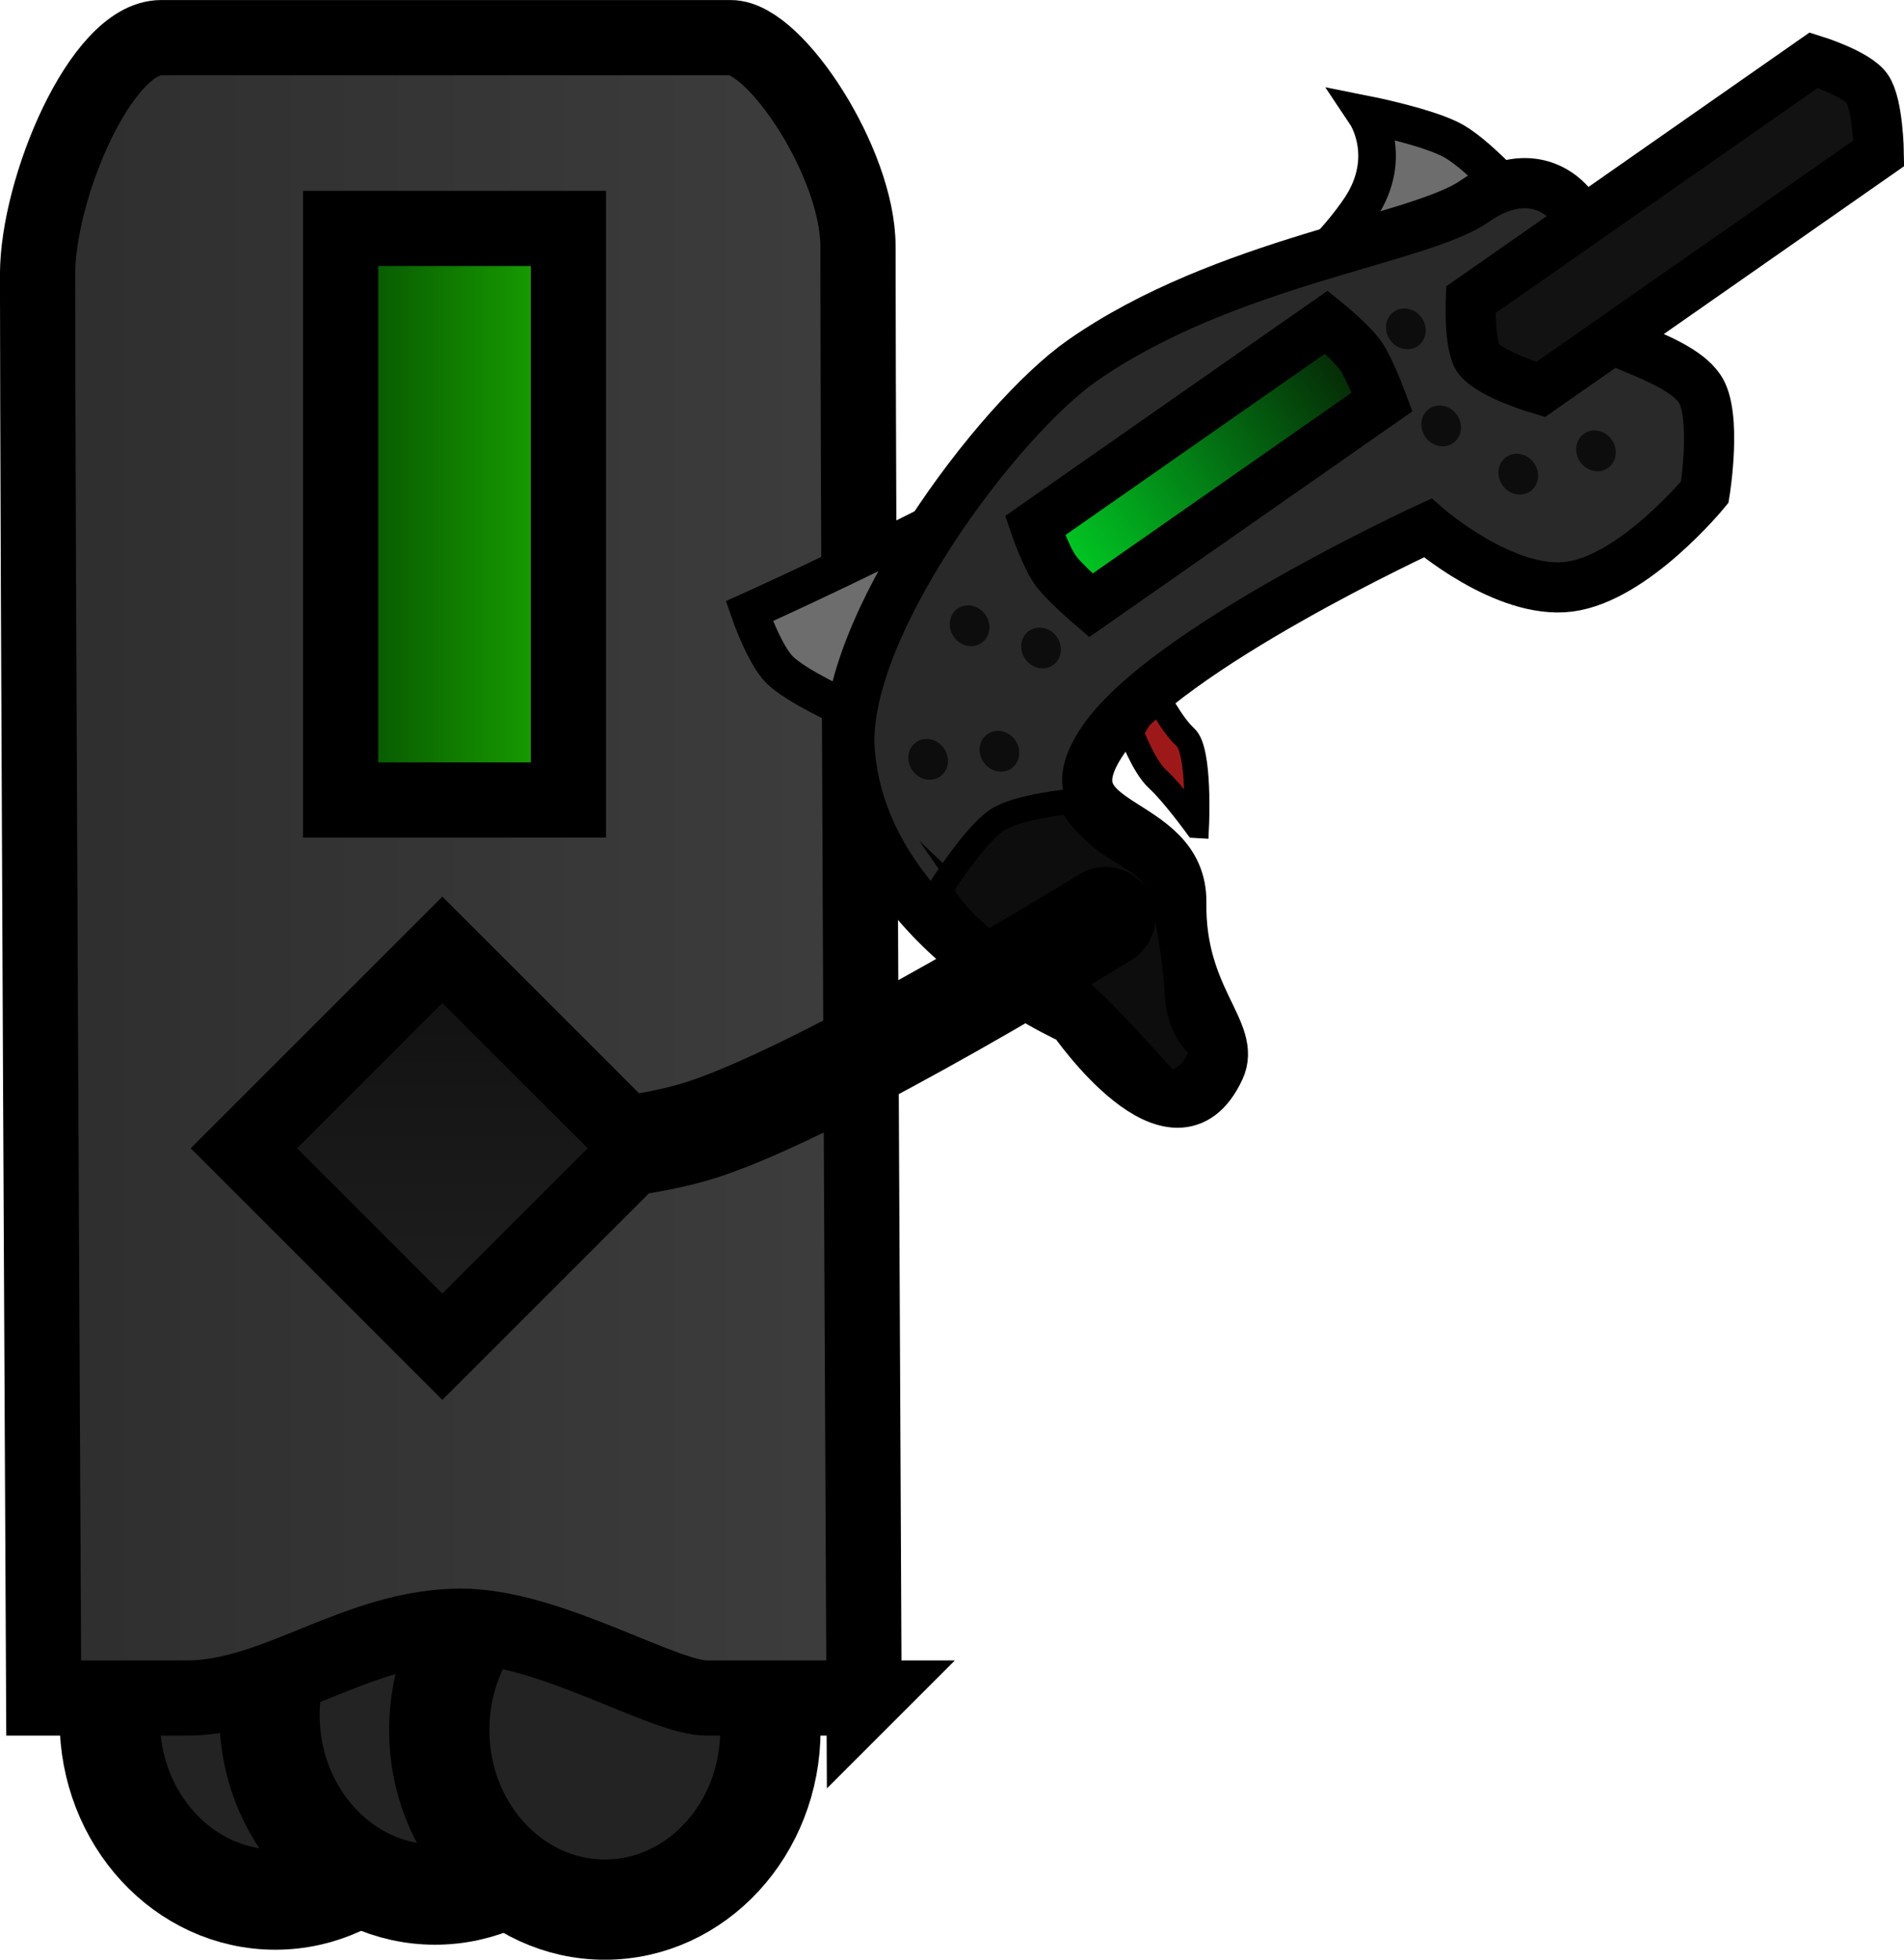 <svg version="1.1" xmlns="http://www.w3.org/2000/svg" xmlns:xlink="http://www.w3.org/1999/xlink" width="37.968" height="39.086" viewBox="0,0,37.968,39.086"><defs><linearGradient x1="201.993" y1="188.723" x2="199.023" y2="191.692" gradientUnits="userSpaceOnUse" id="color-1"><stop offset="0" stop-color="#333333"/><stop offset="1" stop-color="#515151"/></linearGradient><linearGradient x1="247.95" y1="175.014" x2="231.591" y2="175.014" gradientUnits="userSpaceOnUse" id="color-2"><stop offset="0" stop-color="#3d3d3d"/><stop offset="1" stop-color="#2e2e2e"/></linearGradient><linearGradient x1="237.511" y1="166.748" x2="242.054" y2="166.748" gradientUnits="userSpaceOnUse" id="color-3"><stop offset="0" stop-color="#054e00"/><stop offset="1" stop-color="#1aa800"/></linearGradient><linearGradient x1="251.916" y1="167.77" x2="257.726" y2="163.712" gradientUnits="userSpaceOnUse" id="color-4"><stop offset="0" stop-color="#00cb24"/><stop offset="1" stop-color="#062505"/></linearGradient><linearGradient x1="239.54" y1="175.435" x2="239.54" y2="183.352" gradientUnits="userSpaceOnUse" id="color-5"><stop offset="0" stop-color="#101010"/><stop offset="1" stop-color="#202020"/></linearGradient></defs><g transform="translate(-230.719,-156.492)"><g data-paper-data="{&quot;isPaintingLayer&quot;:true}" fill-rule="nonzero" stroke-linejoin="miter" stroke-miterlimit="10" stroke-dasharray="" stroke-dashoffset="0" style="mix-blend-mode: normal"><path d="M238.137,169.31c0,0 4.176,-0.203 6.368,0.522c2.546,0.841 8.007,4.228 8.007,4.228" data-paper-data="{&quot;index&quot;:null}" fill="none" stroke="#000000" stroke-width="2" stroke-linecap="round"/><path d="M236.209,194.379c-1.824,0 -3.302,-1.605 -3.302,-3.584c0,-1.979 1.478,-3.584 3.302,-3.584c1.824,0 3.302,1.605 3.302,3.584c0,1.979 -1.478,3.584 -3.302,3.584z" data-paper-data="{&quot;index&quot;:null}" fill="#232323" stroke="#000000" stroke-width="2" stroke-linecap="butt"/><path d="M239.395,194.279c-1.824,0 -3.302,-1.605 -3.302,-3.584c0,-1.979 1.478,-3.584 3.302,-3.584c1.824,0 3.302,1.605 3.302,3.584c0,1.979 -1.478,3.584 -3.302,3.584z" data-paper-data="{&quot;index&quot;:null}" fill="#232323" stroke="#000000" stroke-width="2" stroke-linecap="butt"/><path d="M242.78,194.579c-1.824,0 -3.302,-1.605 -3.302,-3.584c0,-1.979 1.478,-3.584 3.302,-3.584c1.824,0 3.302,1.605 3.302,3.584c0,1.979 -1.478,3.584 -3.302,3.584z" data-paper-data="{&quot;index&quot;:null}" fill="#232323" stroke="#000000" stroke-width="2" stroke-linecap="butt"/><path d="" fill="url(#color-1)" stroke="#000000" stroke-width="1.5" stroke-linecap="butt"/><path d="M247.95,190.359c0,0 -1.731,0 -3.138,0c-0.872,0 -3.155,-1.433 -4.896,-1.433c-2.075,0 -3.686,1.433 -5.47,1.433c-1.675,0 -2.856,0 -2.856,0c0,0 -0.122,-23.598 -0.122,-28.389c0,-1.723 1.267,-4.727 2.463,-4.727c3.328,0 9.5,0 11.361,0c0.892,0 2.536,2.506 2.536,4.161c0,4.727 0.121,28.956 0.121,28.956z" data-paper-data="{&quot;index&quot;:null}" fill="url(#color-2)" stroke="#000000" stroke-width="1.5" stroke-linecap="butt"/><path d="M237.511,172.448v-11.4h4.543v11.4z" fill="url(#color-3)" stroke="#000000" stroke-width="1.5" stroke-linecap="butt"/><g stroke-linecap="butt"><path d="M247.579,170.622c0,0 -0.986,-0.44 -1.319,-0.777c-0.304,-0.307 -0.599,-1.163 -0.599,-1.163c0,0 5.274,-2.372 7.609,-4.004c1.366,-0.954 3.686,-2.684 4.581,-4.045c0.669,-1.018 0.109,-1.857 0.109,-1.857c0,0 1.268,0.252 1.756,0.535c0.554,0.321 1.397,1.293 1.397,1.293z" fill="#6d6d6d" stroke="#000000" stroke-width="0.75"/><path d="M254.578,172.957c0,0 -0.477,-0.655 -0.773,-0.923c-0.282,-0.255 -0.538,-0.948 -0.538,-0.948l0.489,-0.773c0,0 0.315,0.625 0.605,0.887c0.289,0.262 0.218,1.757 0.218,1.757z" fill="#9d1919" stroke="#000000" stroke-width="0.5"/><path d="M252.11,176.829c0,0 -4.18,-1.82 -4.446,-5.364c-0.181,-2.418 2.938,-6.594 4.637,-7.781c2.84,-1.984 6.723,-2.409 7.824,-3.179c0.906,-0.633 1.637,-0.341 1.998,0.177c0.205,0.293 -0.592,1.453 -0.274,1.908c0.484,0.693 2.264,0.94 2.758,1.647c0.36,0.515 0.107,2.07 0.107,2.07c0,0 -1.408,1.719 -2.7,1.886c-1.292,0.167 -2.827,-1.171 -2.827,-1.171c0,0 -5.213,2.397 -6.468,4.227c-1.254,1.83 1.582,1.452 1.557,3.246c-0.027,1.911 1.111,2.568 0.764,3.317c-0.907,1.96 -2.931,-0.984 -2.931,-0.984z" fill="#292929" stroke="#000000" stroke-width="1"/><path d="M261.441,164.261c0,0 -0.983,-0.288 -1.238,-0.615c-0.191,-0.245 -0.155,-1.175 -0.155,-1.175l6.839,-4.779c0,0 0.853,0.265 1.063,0.566c0.222,0.317 0.235,1.291 0.235,1.291z" fill="#121212" stroke="#000000" stroke-width="1"/><path d="M252.472,168.566c0,0 -0.537,-0.459 -0.711,-0.707c-0.195,-0.279 -0.401,-0.883 -0.401,-0.883l5.809,-4.059c0,0 0.497,0.401 0.691,0.68c0.173,0.248 0.42,0.911 0.42,0.911z" fill="url(#color-4)" stroke="#000000" stroke-width="1"/><path d="M249.739,169.193c-0.132,-0.189 -0.098,-0.441 0.076,-0.562c0.174,-0.122 0.422,-0.067 0.554,0.122c0.132,0.189 0.098,0.441 -0.076,0.562c-0.174,0.122 -0.422,0.067 -0.554,-0.122z" fill="#0d0d0d" stroke="none" stroke-width="0.5"/><path d="M251.164,169.636c-0.132,-0.189 -0.098,-0.441 0.076,-0.562c0.174,-0.122 0.422,-0.067 0.554,0.122c0.132,0.189 0.098,0.441 -0.076,0.562c-0.174,0.122 -0.422,0.067 -0.554,-0.122z" fill="#0d0d0d" stroke="none" stroke-width="0.5"/><path d="M248.912,171.857c-0.132,-0.189 -0.098,-0.441 0.076,-0.562c0.174,-0.122 0.422,-0.067 0.554,0.122c0.132,0.189 0.098,0.441 -0.076,0.562c-0.174,0.122 -0.422,0.067 -0.554,-0.122z" fill="#0d0d0d" stroke="none" stroke-width="0.5"/><path d="M250.334,171.696c-0.132,-0.189 -0.098,-0.441 0.076,-0.562c0.174,-0.122 0.422,-0.067 0.554,0.122c0.132,0.189 0.098,0.441 -0.076,0.562c-0.174,0.122 -0.422,0.067 -0.554,-0.122z" fill="#0d0d0d" stroke="none" stroke-width="0.5"/><path d="M254.057,178.145c0,0 -0.216,-0.244 -0.592,-0.655c-0.359,-0.393 -0.87,-0.944 -1.267,-1.28c-0.38,-0.322 -1.123,-0.446 -1.707,-0.865c-0.823,-0.59 -1.023,-1.121 -1.023,-1.121c0,0 0.678,-1.071 1.132,-1.375c0.414,-0.277 1.484,-0.374 1.484,-0.374c0,0 0.008,0.201 0.575,0.701c0.323,0.285 0.843,0.477 1.073,0.807c0.221,0.316 0.434,1.667 0.462,2.311c0.037,0.849 0.527,1.132 0.527,1.132c0,0 -0.148,0.327 -0.247,0.434c-0.119,0.129 -0.416,0.285 -0.416,0.285z" fill="#0d0d0d" stroke="#000000" stroke-width="0.5"/><path d="M262.23,165.704c-0.132,-0.189 -0.098,-0.441 0.076,-0.562c0.174,-0.122 0.422,-0.067 0.554,0.122c0.132,0.189 0.098,0.441 -0.076,0.562c-0.174,0.122 -0.422,0.067 -0.554,-0.122z" fill="#0d0d0d" stroke="none" stroke-width="0.5"/><path d="M260.68,166.169c-0.132,-0.189 -0.098,-0.441 0.076,-0.562c0.174,-0.122 0.422,-0.067 0.554,0.122c0.132,0.189 0.098,0.441 -0.076,0.562c-0.174,0.122 -0.422,0.067 -0.554,-0.122z" fill="#0d0d0d" stroke="none" stroke-width="0.5"/><path d="M258.439,163.271c-0.132,-0.189 -0.098,-0.441 0.076,-0.562c0.174,-0.122 0.422,-0.067 0.554,0.122c0.132,0.189 0.098,0.441 -0.076,0.562c-0.174,0.122 -0.422,0.067 -0.554,-0.122z" fill="#0d0d0d" stroke="none" stroke-width="0.5"/><path d="M259.143,165.207c-0.132,-0.189 -0.098,-0.441 0.076,-0.562c0.174,-0.122 0.422,-0.067 0.554,0.122c0.132,0.189 0.098,0.441 -0.076,0.562c-0.174,0.122 -0.422,0.067 -0.554,-0.122z" fill="#0d0d0d" stroke="none" stroke-width="0.5"/></g><path d="M252.762,174.784c0,0 -5.461,3.387 -8.007,4.228c-2.192,0.724 -6.368,0.522 -6.368,0.522" fill="none" stroke="#000000" stroke-width="2" stroke-linecap="round"/><path d="M235.582,179.394l3.958,-3.958l3.958,3.958l-3.958,3.958z" fill="url(#color-5)" stroke="#000000" stroke-width="1.5" stroke-linecap="butt"/></g></g></svg>